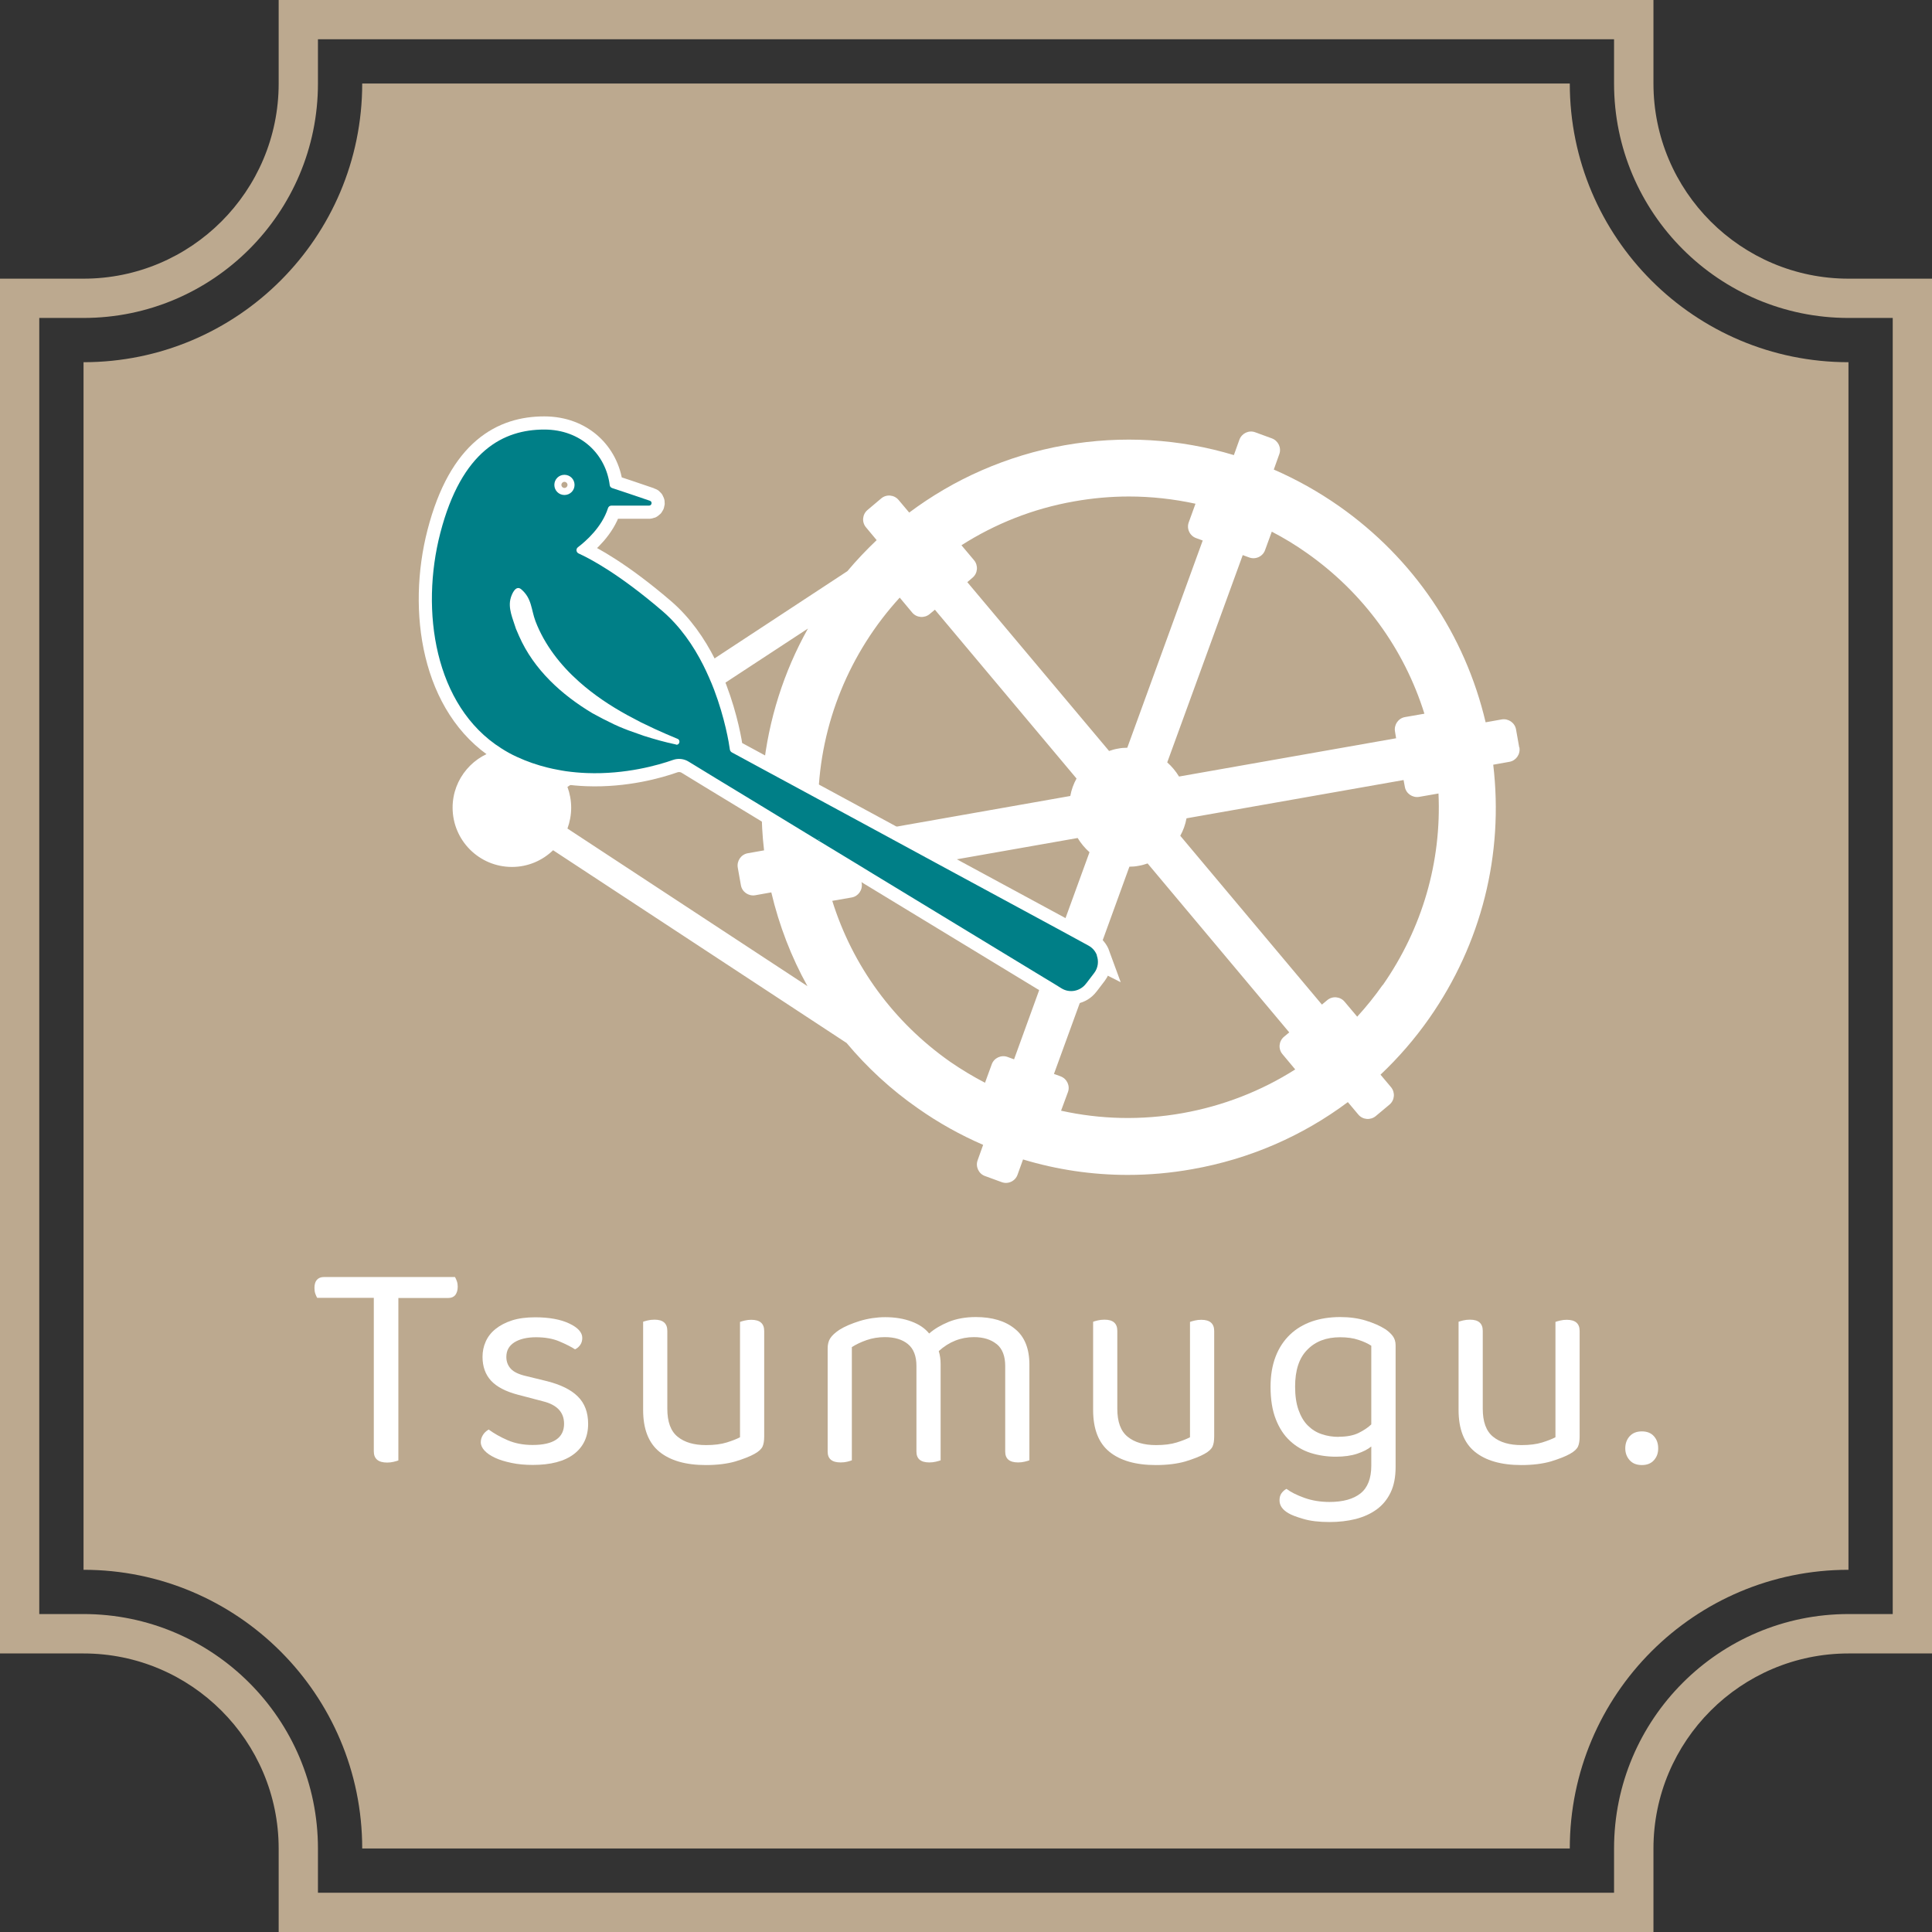 <?xml version="1.0" encoding="UTF-8"?>
<svg id="_レイヤー_2" data-name="レイヤー 2" xmlns="http://www.w3.org/2000/svg" viewBox="0 0 154.95 154.95">
  <rect x="0" y="0" width="154.95" height="154.95" fill="#333333" stroke="none"/>
  <defs>
    <style>
      .cls-1, .cls-2 {
        fill: none;
      }

      .cls-3 {
        fill: #007f87;
      }

      .cls-4 {
        fill: #fff;
      }

      .cls-5 {
        fill: #bba88e;
      }

      .cls-6 {
        fill: #bca98f;
      }

      .cls-2 {
        stroke: #fff;
        stroke-miterlimit: 10;
        stroke-width: 2.11px;
      }
    </style>
  </defs>
  <g id="_レイヤー_1-2" data-name="レイヤー 1">
    <g>
      <path class="cls-6" d="m125.9,148.25H29.05c0-12.34-10.01-22.35-22.35-22.35V29.05c12.34,0,22.35-10.01,22.35-22.35h96.85c0,12.34,10.01,22.35,22.35,22.35v96.85c-12.34,0-22.35,10.01-22.35,22.35Z"/>
      <path class="cls-6" d="m129.45,3.15v3.55c0,10.37,8.43,18.8,18.8,18.8h3.55v103.95h-3.55c-10.37,0-18.8,8.43-18.8,18.8v3.55H25.5v-3.55c0-10.37-8.43-18.8-18.8-18.8h-3.55V25.5h3.55c10.37,0,18.8-8.43,18.8-18.8v-3.55h103.95m3.15-3.15H22.35v6.7c0,8.63-7.02,15.65-15.65,15.65H0v110.26h6.7c8.63,0,15.65,7.02,15.65,15.65v6.7h110.26v-6.7c0-8.63,7.02-15.65,15.65-15.65h6.7V22.35h-6.7c-8.63,0-15.65-7.02-15.65-15.65V0h0Z"/>
    </g>
    <g>
      <path class="cls-1" d="m50.33,57.36l-1.1.72c-.57-.27-1.25-.62-1.73-.89-2.46-1.47-4.7-3.5-5.88-6.19l-.25-.58c-.24-.79-.67-1.66-.41-2.5.09-.3.39-1.02.82-.68.88.74.8,1.63,1.16,2.58.72,1.88,2,3.52,3.5,4.85,1.18,1.05,2.5,1.93,3.89,2.69Z"/>
      <path class="cls-1" d="m103.88,85.73c-2.72,1.73-5.79,2.93-9.06,3.51-3.28.58-6.56.5-9.72-.2l.55-1.49c.19-.51-.08-1.08-.6-1.27l-.52-.19,2.64-7.25.61-.8c.32-.42.37-.96.2-1.41l2.6-7.16c.25,0,.49-.02.74-.07.25-.04.49-.11.72-.19l11.36,13.55-.42.35c-.42.35-.48.98-.12,1.4l1.02,1.22Z"/>
      <path class="cls-1" d="m54.21,59.71c-.86-.18-1.72-.42-2.57-.69l.86-.57c.61.28,1.23.55,1.84.8.26.11.14.53-.14.46Z"/>
      <path class="cls-1" d="m64.78,50.39c-1.93,3.45-3.16,7.29-3.58,11.32-1.3-.7-2.2-1.19-2.51-1.36-.08-.05-.13-.12-.15-.21-.07-.53-.4-2.52-1.27-4.82l7.52-4.93Z"/>
      <path class="cls-1" d="m83.7,78.4l-2.37,6.53-.52-.19c-.51-.19-1.09.08-1.27.59l-.54,1.48c-.96-.5-1.89-1.06-2.79-1.68-4.55-3.19-7.83-7.7-9.46-12.91l1.55-.27c.54-.09.9-.61.81-1.15l-.09-.54.98-.18c5.28,3.21,10.64,6.46,13.71,8.33Z"/>
      <path class="cls-1" d="m45.49,66.39c.19-.52.3-1.08.3-1.67s-.11-1.15-.3-1.67l1.58-1.04c3.12.12,5.75-.64,6.91-1.05.42-.15.89-.1,1.27.14.99.61,3.11,1.9,5.8,3.53,0,1.16.06,2.34.2,3.52l-1.3.23c-.54.09-.9.61-.81,1.15l.25,1.41c.09.54.61.9,1.15.81l1.29-.23c.63,2.66,1.6,5.18,2.9,7.52l-19.25-12.64Z"/>
      <path class="cls-1" d="m96.46,43.35l-6.05,16.62c-.25,0-.49.02-.74.07-.25.04-.49.11-.72.19l-11.37-13.54.42-.36c.42-.35.47-.98.12-1.4l-1.01-1.2c2.68-1.71,5.73-2.94,9.05-3.52,1.46-.26,2.93-.39,4.38-.39,1.8,0,3.59.2,5.34.58l-.54,1.49c-.19.51.08,1.09.6,1.27l.52.19Z"/>
      <path class="cls-1" d="m114.24,57.23l-1.55.27c-.54.09-.9.61-.81,1.15l.09.55-17.41,3.07c-.26-.43-.58-.81-.95-1.14l6.05-16.61.52.19c.51.19,1.09-.08,1.27-.59l.54-1.48c.96.5,1.89,1.06,2.78,1.69,4.55,3.19,7.83,7.7,9.46,12.91Z"/>
      <path class="cls-1" d="m110.89,79c-.63.9-1.31,1.74-2.04,2.54l-1.01-1.2c-.35-.42-.98-.48-1.4-.12l-.42.35-11.36-13.54c.24-.43.41-.9.5-1.4l17.41-3.07.1.54c.09.54.61.9,1.15.81l1.55-.27c.25,5.46-1.29,10.81-4.47,15.37Z"/>
      <path class="cls-1" d="m87.37,68.31l-2.3,6.32c-2.61-1.41-6.28-3.4-10.07-5.45l11.41-2.01c.26.43.58.81.95,1.14Z"/>
      <path class="cls-1" d="m86.33,62.41c-.24.43-.41.9-.5,1.4l-15.65,2.76c-1.61-.87-3.16-1.71-4.58-2.48.15-6.11,2.56-11.83,6.54-16.18l1,1.2c.35.42.98.47,1.4.12l.42-.35,11.36,13.54Z"/>
      <path class="cls-5" d="m65.57,67.38h-.01s0-.01,0-.01c0,0,.01,0,.02.01Z"/>
      <path class="cls-4" d="m121.84,59.92l-.25-1.41c-.09-.54-.61-.9-1.15-.81l-1.29.23c-1.66-7.04-5.79-13.15-11.76-17.34-1.66-1.16-3.41-2.14-5.23-2.93l.44-1.23c.19-.51-.08-1.08-.59-1.27l-1.34-.49c-.51-.19-1.08.08-1.27.6l-.44,1.23c-4.35-1.31-8.97-1.6-13.57-.79-2.34.41-4.56,1.1-6.65,2.01-2.09.91-4.04,2.06-5.82,3.39l-.85-1.01c-.35-.42-.98-.48-1.4-.12l-1.09.92c-.42.35-.48.98-.12,1.4l.85,1.02c-.83.79-1.62,1.62-2.35,2.49l-11.54,7.58c.16.32.31.64.45.96.15.33.28.67.41.99l7.52-4.93c-1.93,3.45-3.16,7.29-3.58,11.32,1.18.64,2.69,1.46,4.4,2.38.15-6.11,2.56-11.83,6.54-16.18l1,1.2c.35.42.98.47,1.4.12l.42-.35,11.36,13.54c-.24.43-.41.9-.5,1.4l-15.65,2.76c1.58.85,3.21,1.74,4.83,2.62l11.41-2.01c.26.43.58.81.95,1.14l-2.3,6.32c.87.47,1.63.88,2.22,1.21.33.18.56.47.68.79l2.6-7.16c.25,0,.49-.02.74-.07.25-.04.49-.11.72-.19l11.36,13.55-.42.35c-.42.35-.48.98-.12,1.4l1.02,1.22c-2.72,1.73-5.79,2.93-9.06,3.51-3.28.58-6.56.5-9.72-.2l.55-1.49c.19-.51-.08-1.08-.6-1.27l-.52-.19,2.64-7.25-.05.06c-.46.61-1.31.77-1.96.38-.4-.24-.89-.54-1.46-.89l-2.37,6.53-.52-.19c-.51-.19-1.09.08-1.27.59l-.54,1.48c-.96-.5-1.89-1.06-2.79-1.68-4.55-3.19-7.83-7.7-9.46-12.91l1.55-.27c.54-.09.9-.61.81-1.15l-.09-.54.98-.18c-.38-.23-.76-.46-1.13-.69-1.05-.64-2.09-1.27-3.1-1.88-.06-.04-.12-.08-.18-.11h-.01s0-.01,0-.01c-1.6-.97-3.13-1.9-4.5-2.74,0,1.16.06,2.34.2,3.52l-1.3.23c-.54.09-.9.61-.81,1.15l.25,1.41c.09.54.61.9,1.15.81l1.29-.23c.63,2.66,1.6,5.18,2.9,7.52l-19.25-12.64c.19-.52.3-1.08.3-1.67s-.11-1.15-.3-1.67l1.58-1.04c-.55-.02-1.11-.07-1.68-.15-.21-.03-.42-.07-.63-.11-.28-.05-.56-.11-.84-.18-.82-.2-1.64-.48-2.46-.86-.44-.2-.85-.43-1.24-.68-2.23.39-3.94,2.34-3.94,4.68,0,2.63,2.13,4.76,4.76,4.76,1.28,0,2.44-.51,3.3-1.34l23.54,15.46c1.65,1.97,3.56,3.74,5.72,5.24,1.66,1.17,3.41,2.14,5.23,2.93l-.44,1.23c-.19.51.08,1.09.59,1.27l1.34.49c.51.19,1.09-.08,1.27-.6l.44-1.22c2.71.82,5.54,1.24,8.39,1.24,1.72,0,3.45-.15,5.18-.46,4.6-.81,8.84-2.66,12.48-5.38l.84,1c.35.42.98.47,1.4.12l1.1-.92c.42-.35.47-.98.12-1.4l-.84-1c1.44-1.36,2.76-2.88,3.92-4.54,4.18-5.98,5.97-13.13,5.12-20.32l1.29-.23c.54-.09.9-.61.81-1.15Zm-31.43.05c-.25,0-.49.02-.74.07-.25.04-.49.11-.72.19l-11.37-13.54.42-.36c.42-.35.47-.98.12-1.4l-1.01-1.2c2.68-1.71,5.73-2.94,9.05-3.52,1.46-.26,2.93-.39,4.38-.39,1.8,0,3.59.2,5.34.58l-.54,1.49c-.19.51.08,1.09.6,1.27l.52.19-6.05,16.62Zm3.21,1.16l6.05-16.61.52.19c.51.19,1.09-.08,1.27-.59l.54-1.48c.96.5,1.89,1.06,2.78,1.69,4.55,3.19,7.83,7.7,9.46,12.91l-1.55.27c-.54.09-.9.61-.81,1.15l.09.55-17.41,3.07c-.26-.43-.58-.81-.95-1.14Zm17.27,17.87c-.63.9-1.31,1.74-2.04,2.54l-1.01-1.2c-.35-.42-.98-.48-1.4-.12l-.42.35-11.36-13.54c.24-.43.41-.9.5-1.4l17.41-3.07.1.54c.09.54.61.9,1.15.81l1.55-.27c.25,5.46-1.29,10.81-4.47,15.37Z"/>
      <g>
        <path class="cls-2" d="m87.98,76.63c-.12-.33-.35-.61-.68-.79-.6-.33-1.35-.74-2.22-1.21-2.61-1.41-6.28-3.4-10.07-5.45-1.61-.88-3.25-1.76-4.83-2.62-1.61-.87-3.16-1.71-4.58-2.48-1.71-.92-3.22-1.74-4.4-2.38-1.3-.7-2.2-1.19-2.51-1.36-.08-.05-.13-.12-.15-.21-.07-.53-.4-2.52-1.27-4.82-.12-.32-.26-.65-.41-.99-.14-.32-.29-.64-.45-.96-.79-1.57-1.86-3.13-3.29-4.36-3.43-2.94-5.76-4.18-6.71-4.61-.2-.09-.24-.36-.06-.5.67-.51,1.93-1.63,2.41-3.13.04-.13.15-.21.28-.21h3.02c.22,0,.28-.32.06-.39-1.05-.36-2.53-.86-3.03-1.02-.11-.04-.18-.13-.19-.24-.31-2.44-2.28-4.45-5.25-4.45-3.24,0-6.62,1.66-8.34,8.31-1.6,6.19-.48,13.86,4.9,17.26.39.25.8.48,1.24.68.82.38,1.65.66,2.46.86.28.07.56.13.84.18.21.04.42.08.63.11.57.08,1.14.13,1.68.15,3.12.12,5.75-.64,6.91-1.05.42-.15.89-.1,1.27.14.99.61,3.11,1.9,5.8,3.53,1.38.84,2.9,1.77,4.5,2.74,0,0,.01,0,.02.01l.17-.03s.01.09.01.14c1.01.61,2.05,1.25,3.1,1.88.38.23.76.46,1.13.69,5.28,3.21,10.64,6.46,13.71,8.33.57.34,1.06.64,1.46.89.65.4,1.5.23,1.96-.38l.05-.06.61-.8c.32-.42.37-.96.2-1.41Zm-42.71-38.55c.45,0,.81.36.81.81s-.36.81-.81.81-.81-.36-.81-.81.36-.81.81-.81Zm8.95,21.63c-.86-.18-1.72-.42-2.57-.69-.41-.14-.83-.29-1.24-.44-.25-.1-.5-.19-.75-.3-.13-.06-.28-.12-.42-.19-.57-.27-1.25-.62-1.73-.89-2.46-1.47-4.7-3.5-5.88-6.19l-.25-.58c-.24-.79-.67-1.66-.41-2.5.09-.3.39-1.02.82-.68.88.74.8,1.63,1.16,2.58.72,1.88,2,3.52,3.5,4.85,1.18,1.05,2.5,1.93,3.89,2.69.35.19.71.38,1.06.56.37.18.74.36,1.11.53.61.28,1.23.55,1.84.8.26.11.14.53-.14.46Z"/>
        <path class="cls-3" d="m87.98,76.63c-.12-.33-.35-.61-.68-.79-.6-.33-1.35-.74-2.22-1.21-2.61-1.41-6.28-3.4-10.07-5.45-1.61-.88-3.25-1.76-4.83-2.62-1.61-.87-3.16-1.71-4.58-2.48-1.71-.92-3.22-1.74-4.4-2.38-1.3-.7-2.2-1.19-2.51-1.36-.08-.05-.13-.12-.15-.21-.07-.53-.4-2.52-1.27-4.82-.12-.32-.26-.65-.41-.99-.14-.32-.29-.64-.45-.96-.79-1.57-1.86-3.13-3.29-4.36-3.43-2.94-5.76-4.18-6.71-4.61-.2-.09-.24-.36-.06-.5.67-.51,1.93-1.63,2.41-3.13.04-.13.15-.21.28-.21h3.02c.22,0,.28-.32.06-.39-1.05-.36-2.53-.86-3.03-1.02-.11-.04-.18-.13-.19-.24-.31-2.44-2.28-4.45-5.25-4.45-3.24,0-6.62,1.66-8.34,8.31-1.6,6.19-.48,13.86,4.9,17.26.39.25.8.48,1.24.68.82.38,1.65.66,2.46.86.28.07.56.13.84.18.21.04.42.08.63.11.57.08,1.14.13,1.68.15,3.12.12,5.75-.64,6.91-1.05.42-.15.89-.1,1.27.14.99.61,3.11,1.9,5.8,3.53,1.38.84,2.9,1.77,4.5,2.74,0,0,.01,0,.02.01l.17-.03s.01.09.01.14c1.01.61,2.05,1.25,3.1,1.88.38.23.76.46,1.13.69,5.28,3.21,10.64,6.46,13.71,8.33.57.34,1.06.64,1.46.89.65.4,1.5.23,1.96-.38l.05-.06.61-.8c.32-.42.37-.96.2-1.41Zm-42.71-38.55c.45,0,.81.36.81.81s-.36.81-.81.81-.81-.36-.81-.81.36-.81.81-.81Zm8.95,21.63c-.86-.18-1.72-.42-2.57-.69-.41-.14-.83-.29-1.24-.44-.25-.1-.5-.19-.75-.3-.13-.06-.28-.12-.42-.19-.57-.27-1.25-.62-1.73-.89-2.46-1.47-4.7-3.5-5.88-6.19l-.25-.58c-.24-.79-.67-1.66-.41-2.5.09-.3.39-1.02.82-.68.88.74.8,1.63,1.16,2.58.72,1.88,2,3.52,3.5,4.85,1.18,1.05,2.5,1.93,3.89,2.69.35.19.71.38,1.06.56.37.18.74.36,1.11.53.61.28,1.23.55,1.84.8.26.11.14.53-.14.46Z"/>
      </g>
      <path class="cls-3" d="m65.75,67.49c-.06-.04-.12-.08-.18-.11l.17-.03s.01.09.01.14Z"/>
    </g>
    <g>
      <path class="cls-4" d="m31.95,104.09v13.04c-.08.03-.21.07-.38.11s-.34.06-.52.06c-.71,0-1.07-.3-1.07-.9v-12.31h-4.54c-.05-.08-.1-.19-.15-.33-.05-.14-.07-.29-.07-.47,0-.27.06-.49.19-.64.13-.15.32-.23.56-.23h10.52c.05.08.1.19.15.33.05.14.07.29.07.45,0,.28-.07.49-.19.66-.13.16-.32.24-.56.24h-4.01Z"/>
      <path class="cls-4" d="m47.17,114.19c0,1.04-.38,1.85-1.14,2.43-.76.58-1.86.87-3.3.87-.62,0-1.18-.05-1.7-.16-.52-.11-.96-.24-1.32-.41s-.65-.36-.85-.58c-.2-.22-.3-.44-.3-.67,0-.19.05-.38.16-.56.1-.18.26-.33.47-.46.44.32.95.61,1.53.86s1.25.38,1.99.38c1.68,0,2.53-.57,2.53-1.7,0-.92-.56-1.52-1.68-1.8l-2.02-.53c-.99-.26-1.71-.64-2.16-1.13-.45-.49-.68-1.13-.68-1.91,0-.42.08-.83.25-1.21.17-.39.43-.73.79-1.02.36-.29.8-.52,1.32-.69.53-.17,1.15-.25,1.86-.25,1.13,0,2.05.17,2.74.5.7.33,1.04.72,1.04,1.15,0,.21-.05.4-.16.56-.11.16-.25.28-.42.36-.29-.19-.7-.4-1.24-.63-.53-.23-1.17-.34-1.89-.34s-1.31.14-1.74.41c-.43.28-.64.66-.64,1.17,0,.37.12.69.36.95.24.26.65.45,1.21.58l1.68.41c1.1.28,1.93.68,2.48,1.23.55.54.83,1.27.83,2.2Z"/>
      <path class="cls-4" d="m51.57,106.01c.08-.03.21-.07.38-.11.17-.04.35-.06.55-.06.68,0,1.02.3,1.02.9v6.24c0,1.05.27,1.8.83,2.25.55.45,1.31.67,2.28.67.65,0,1.2-.07,1.65-.21.45-.14.81-.28,1.07-.42v-9.25c.08-.03.21-.07.38-.11.17-.04.34-.06.52-.06.7,0,1.04.3,1.04.9v8.45c0,.34-.04.61-.13.81-.09.2-.3.4-.64.59-.37.21-.89.41-1.54.61-.66.19-1.45.29-2.37.29-1.62,0-2.86-.36-3.73-1.07-.87-.71-1.3-1.83-1.3-3.35v-7.07Z"/>
      <path class="cls-4" d="m79.93,107.8c-.45-.37-1.06-.56-1.82-.56-1.05,0-1.99.37-2.82,1.12.1.32.15.67.15,1.04v7.72c-.08.03-.21.07-.38.11s-.34.06-.52.06c-.7,0-1.04-.29-1.04-.87v-6.87c0-.79-.23-1.38-.68-1.75-.45-.37-1.07-.56-1.85-.56-.52,0-1.01.08-1.47.24-.46.16-.85.35-1.18.56v9.08c-.08.03-.2.07-.36.11-.16.04-.34.06-.54.06-.7,0-1.04-.29-1.04-.87v-8.28c0-.32.07-.6.21-.81.14-.22.38-.44.72-.67.44-.28.99-.51,1.66-.72.67-.2,1.35-.3,2.03-.3.79,0,1.5.12,2.11.35.62.23,1.08.55,1.41.96.42-.37.95-.68,1.58-.94.63-.25,1.35-.38,2.16-.38,1.31,0,2.36.31,3.13.94.78.62,1.17,1.58,1.17,2.88v7.67c-.08.03-.21.07-.38.11s-.34.06-.52.06c-.7,0-1.04-.29-1.04-.87v-6.87c0-.79-.23-1.38-.68-1.75Z"/>
      <path class="cls-4" d="m87.66,106.01c.08-.03.21-.07.38-.11.17-.04.35-.06.55-.06.68,0,1.02.3,1.02.9v6.24c0,1.05.27,1.8.83,2.25.55.45,1.31.67,2.28.67.65,0,1.2-.07,1.65-.21.45-.14.81-.28,1.07-.42v-9.25c.08-.03.21-.07.38-.11.17-.04.34-.06.52-.06.7,0,1.04.3,1.04.9v8.45c0,.34-.04.61-.13.81-.09.2-.3.4-.64.59-.37.21-.89.41-1.54.61-.66.19-1.45.29-2.37.29-1.62,0-2.86-.36-3.73-1.07-.87-.71-1.3-1.83-1.3-3.35v-7.07Z"/>
      <path class="cls-4" d="m109.98,116.01c-.28.23-.65.42-1.13.58-.48.16-1.05.24-1.71.24-.71,0-1.38-.1-2.02-.3-.63-.2-1.19-.53-1.66-.97-.48-.44-.86-1.02-1.14-1.74-.28-.71-.42-1.58-.42-2.6,0-.92.14-1.73.41-2.43s.66-1.28,1.15-1.75,1.08-.82,1.76-1.06c.68-.23,1.43-.35,2.26-.35.74,0,1.43.09,2.05.28s1.15.42,1.57.69c.24.16.44.34.6.55.15.2.23.45.23.74v9.76c0,.81-.13,1.49-.4,2.05-.27.56-.64,1.01-1.12,1.36-.48.35-1.04.6-1.69.77-.65.16-1.34.24-2.09.24-.83,0-1.53-.08-2.1-.25-.58-.17-.97-.32-1.18-.45-.49-.28-.73-.62-.73-1.04,0-.23.05-.42.16-.57.11-.15.24-.27.4-.35.34.26.82.5,1.43.72.61.22,1.29.33,2.02.33,1.08,0,1.91-.23,2.49-.69.57-.46.86-1.2.86-2.22v-1.53Zm-2.62-.78c.65,0,1.18-.1,1.59-.3.41-.2.76-.43,1.03-.69v-6.31c-.28-.18-.62-.34-1.03-.47-.41-.14-.9-.21-1.47-.21-1.1,0-1.98.33-2.63,1-.66.66-.98,1.65-.98,2.96,0,.73.09,1.35.27,1.86.18.51.42.93.74,1.25.32.32.69.56,1.12.7.43.15.89.22,1.37.22Z"/>
      <path class="cls-4" d="m116.97,106.01c.08-.03.21-.07.38-.11.17-.04.35-.06.55-.06.68,0,1.02.3,1.02.9v6.24c0,1.05.27,1.8.83,2.25.55.45,1.31.67,2.28.67.65,0,1.2-.07,1.65-.21.45-.14.81-.28,1.07-.42v-9.25c.08-.03.21-.07.38-.11.17-.04.34-.06.52-.06.7,0,1.04.3,1.04.9v8.45c0,.34-.04.61-.13.81-.09.2-.3.4-.64.59-.37.21-.89.41-1.54.61-.66.19-1.45.29-2.37.29-1.62,0-2.86-.36-3.73-1.07-.87-.71-1.3-1.83-1.3-3.35v-7.07Z"/>
      <path class="cls-4" d="m130.35,116.16c0-.39.12-.71.35-.97.24-.26.56-.39.98-.39s.74.13.97.39.34.58.34.97-.11.69-.34.95-.55.39-.97.39-.75-.13-.98-.39c-.23-.26-.35-.57-.35-.95Z"/>
    </g>
  </g>
</svg>